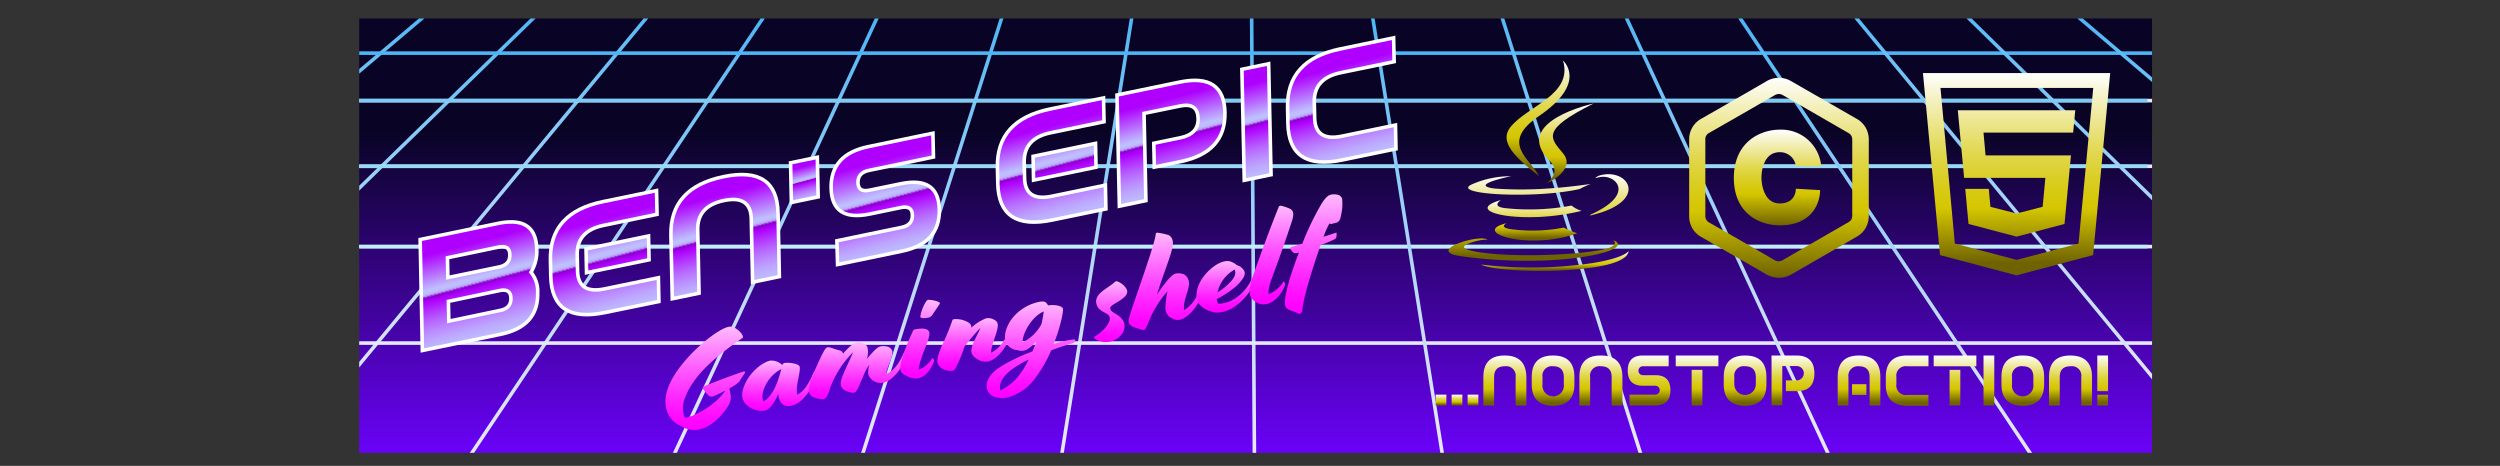 <svg id="Layer_1" data-name="Layer 1" xmlns="http://www.w3.org/2000/svg" xmlns:xlink="http://www.w3.org/1999/xlink" viewBox="0 0 697.22 129.92"><rect x="0" y="0" width="697.22" height="129.92" fill="#333333" stroke="none"/><defs><style>.cls-12{fill:none;stroke-miterlimit:10;stroke:#e6e8ff}</style><clipPath id="clip-path" transform="translate(100.18 5.15)"><path fill="none" d="M0 0h500v121.13H0z"/></clipPath><linearGradient id="linear-gradient" x1="350.18" y1="126.28" x2="350.18" y2="5.15" gradientUnits="userSpaceOnUse"><stop offset="0" stop-color="#6a02f7"/><stop offset=".74" stop-color="#090425"/></linearGradient><linearGradient id="linear-gradient-2" x1="367.78" y1="120.44" x2="331.13" y2="10.99" gradientUnits="userSpaceOnUse"><stop offset="0" stop-color="#e6e8ff"/><stop offset=".12" stop-color="#dce5fe"/><stop offset=".34" stop-color="#c1dcfc"/><stop offset=".61" stop-color="#96cef9"/><stop offset=".93" stop-color="#5bbaf5"/><stop offset="1" stop-color="#4cb5f4"/></linearGradient><linearGradient id="linear-gradient-3" x1="377.7" y1="128.03" x2="339.63" y2="14.33" gradientTransform="matrix(-1 -.12 -.12 .99 673.47 37.96)" xlink:href="#linear-gradient-2"/><linearGradient id="linear-gradient-4" x1="454.94" y1="154.7" x2="414.39" y2="33.57" gradientTransform="matrix(-.98 -.24 -.24 .97 707.99 78.95)" xlink:href="#linear-gradient-2"/><linearGradient id="linear-gradient-5" x1="522.57" y1="183.64" x2="481.16" y2="59.96" gradientTransform="matrix(-.95 -.34 -.34 .94 733.64 122.65)" xlink:href="#linear-gradient-2"/><linearGradient id="linear-gradient-6" x1="595.7" y1="234.99" x2="548.75" y2="94.74" gradientTransform="matrix(-.89 -.46 -.47 .89 759.39 186.63)" xlink:href="#linear-gradient-2"/><linearGradient id="linear-gradient-7" x1="649.37" y1="269.11" x2="601.38" y2="125.77" gradientTransform="scale(-1 1) rotate(-33.2 9.81 1405.02)" xlink:href="#linear-gradient-2"/><linearGradient id="linear-gradient-8" x1="705" y1="306.78" x2="655.87" y2="160.03" gradientTransform="matrix(-.79 -.63 -.63 .78 777.9 301.96)" xlink:href="#linear-gradient-2"/><linearGradient id="linear-gradient-9" x1="747.64" y1="341.21" x2="697.72" y2="192.1" gradientTransform="matrix(-.74 -.68 -.69 .73 778.36 350.24)" xlink:href="#linear-gradient-2"/><linearGradient id="linear-gradient-10" x1="515.09" y1="144.8" x2="477.02" y2="31.1" gradientTransform="matrix(1 -.12 .12 .99 -112.54 37.96)" xlink:href="#linear-gradient-2"/><linearGradient id="linear-gradient-11" x1="589.28" y1="187.99" x2="548.73" y2="66.87" gradientTransform="rotate(-14 248.55 643.28)" xlink:href="#linear-gradient-2"/><linearGradient id="linear-gradient-12" x1="652.66" y1="230.9" x2="611.25" y2="107.22" gradientTransform="rotate(-20 263.03 553.68)" xlink:href="#linear-gradient-2"/><linearGradient id="linear-gradient-13" x1="718.25" y1="299.33" x2="671.29" y2="159.07" gradientTransform="matrix(.89 -.46 .47 .89 -198.13 186.63)" xlink:href="#linear-gradient-2"/><linearGradient id="linear-gradient-14" x1="765.41" y1="344.56" x2="717.42" y2="201.22" gradientTransform="rotate(-33.2 289.34 467.83)" xlink:href="#linear-gradient-2"/><linearGradient id="linear-gradient-15" x1="812.74" y1="393.68" x2="763.61" y2="246.93" gradientTransform="rotate(-39 318.1 456.16)" xlink:href="#linear-gradient-2"/><linearGradient id="linear-gradient-16" x1="848.9" y1="435.62" x2="798.98" y2="286.51" gradientTransform="rotate(-42.3 342.9 450.26) skewX(.4)" xlink:href="#linear-gradient-2"/><linearGradient id="linear-gradient-17" x1="46.44" y1="96.16" x2="38.32" y2="70.31" gradientTransform="matrix(1.01 .09 .07 1.13 -16.34 -23.63)" gradientUnits="userSpaceOnUse"><stop offset="0" stop-color="#bfbfff"/><stop offset=".05" stop-color="#beb9ff"/><stop offset=".12" stop-color="#bda8ff"/><stop offset=".2" stop-color="#bb8bff"/><stop offset=".29" stop-color="#b764ff"/><stop offset=".38" stop-color="#b332ff"/><stop offset=".46" stop-color="#af00ff"/><stop offset=".47" stop-color="#a600f2"/><stop offset=".48" stop-color="#9b00e1"/><stop offset=".49" stop-color="#9400d7"/><stop offset=".5" stop-color="#9200d4"/><stop offset=".5" stop-color="#9a24dc"/><stop offset=".51" stop-color="#a348e4"/><stop offset=".51" stop-color="#ab68eb"/><stop offset=".51" stop-color="#b184f2"/><stop offset=".52" stop-color="#b69af7"/><stop offset=".52" stop-color="#baabfa"/><stop offset=".53" stop-color="#bdb6fd"/><stop offset=".54" stop-color="#bfbdff"/><stop offset=".56" stop-color="#bfbfff"/><stop offset=".86" stop-color="#af00ff"/></linearGradient><linearGradient id="linear-gradient-18" x1="84.37" y1="86.56" x2="76.35" y2="61.03" xlink:href="#linear-gradient-17"/><linearGradient id="linear-gradient-19" x1="115.21" y1="78.66" x2="107.19" y2="53.12" xlink:href="#linear-gradient-17"/><linearGradient id="linear-gradient-20" x1="137.1" y1="54.89" x2="134.21" y2="45.68" xlink:href="#linear-gradient-17"/><linearGradient id="linear-gradient-21" x1="161.82" y1="65.88" x2="153.89" y2="40.62" xlink:href="#linear-gradient-17"/><linearGradient id="linear-gradient-22" x1="210.18" y1="53.67" x2="202.16" y2="28.14" xlink:href="#linear-gradient-17"/><linearGradient id="linear-gradient-23" x1="240.94" y1="44.61" x2="233.05" y2="19.48" xlink:href="#linear-gradient-17"/><linearGradient id="linear-gradient-24" x1="266.26" y1="38.51" x2="258.37" y2="13.38" xlink:href="#linear-gradient-17"/><linearGradient id="linear-gradient-25" x1="291.83" y1="32.33" x2="283.81" y2="6.79" xlink:href="#linear-gradient-17"/><linearGradient id="linear-gradient-26" x1="94.46" y1="141.62" x2="94.46" y2="113.4" gradientTransform="matrix(.96 .02 .02 1.03 3.17 -33.26)" gradientUnits="userSpaceOnUse"><stop offset="0" stop-color="#f0f"/><stop offset=".11" stop-color="#ff0aff"/><stop offset=".29" stop-color="#ff25ff"/><stop offset=".52" stop-color="#ff50fe"/><stop offset=".79" stop-color="#ff8bfe"/><stop offset="1" stop-color="#ffbffd"/></linearGradient><linearGradient id="linear-gradient-27" x1="116.16" y1="136.11" x2="116.16" y2="122.34" xlink:href="#linear-gradient-26"/><linearGradient id="linear-gradient-28" x1="139.07" y1="132.52" x2="139.07" y2="116.96" xlink:href="#linear-gradient-26"/><linearGradient id="linear-gradient-29" x1="157.4" y1="126.34" x2="157.4" y2="104.98" xlink:href="#linear-gradient-26"/><linearGradient id="linear-gradient-30" x1="173.34" y1="124.09" x2="173.34" y2="109.55" xlink:href="#linear-gradient-26"/><linearGradient id="linear-gradient-31" x1="189.49" y1="131.09" x2="189.49" y2="104.73" xlink:href="#linear-gradient-26"/><linearGradient id="linear-gradient-32" x1="213.03" y1="115.32" x2="213.03" y2="98.75" xlink:href="#linear-gradient-26"/><linearGradient id="linear-gradient-33" x1="229.35" y1="111.81" x2="229.35" y2="85.39" xlink:href="#linear-gradient-26"/><linearGradient id="linear-gradient-34" x1="246.88" y1="106.63" x2="246.88" y2="92.64" xlink:href="#linear-gradient-26"/><linearGradient id="linear-gradient-35" x1="260.27" y1="104.07" x2="260.27" y2="77.3" xlink:href="#linear-gradient-26"/><linearGradient id="linear-gradient-36" x1="272.54" y1="106.47" x2="272.54" y2="73.92" xlink:href="#linear-gradient-26"/><linearGradient id="linear-gradient-37" x1="301.71" y1="107.91" x2="301.71" y2="104.94" gradientUnits="userSpaceOnUse"><stop offset=".06" stop-color="#6f6200"/><stop offset=".33" stop-color="#d4c600"/><stop offset=".38" stop-color="#d6c80a"/><stop offset=".48" stop-color="#dace25"/><stop offset=".61" stop-color="#e1d850"/><stop offset=".75" stop-color="#ece58c"/><stop offset=".92" stop-color="#f8f6d8"/><stop offset="1" stop-color="#fff"/></linearGradient><linearGradient id="linear-gradient-38" x1="306.17" y1="107.91" x2="306.17" y2="104.94" xlink:href="#linear-gradient-37"/><linearGradient id="linear-gradient-39" x1="310.64" y1="107.91" x2="310.64" y2="104.94" xlink:href="#linear-gradient-37"/><linearGradient id="linear-gradient-40" x1="319.56" y1="107.91" x2="319.56" y2="94.03" xlink:href="#linear-gradient-37"/><linearGradient id="linear-gradient-41" x1="332.95" y1="107.91" x2="332.95" y2="94.03" xlink:href="#linear-gradient-37"/><linearGradient id="linear-gradient-42" x1="346.34" y1="107.91" x2="346.34" y2="94.03" xlink:href="#linear-gradient-37"/><linearGradient id="linear-gradient-43" x1="359.72" y1="107.91" x2="359.72" y2="94.03" xlink:href="#linear-gradient-37"/><linearGradient id="linear-gradient-44" x1="373.11" y1="107.91" x2="373.11" y2="94.03" xlink:href="#linear-gradient-37"/><linearGradient id="linear-gradient-45" x1="386.5" y1="107.91" x2="386.5" y2="94.03" xlink:href="#linear-gradient-37"/><linearGradient id="linear-gradient-46" x1="399.88" y1="107.91" x2="399.88" y2="94.03" xlink:href="#linear-gradient-37"/><linearGradient id="linear-gradient-47" x1="418.31" y1="107.91" x2="418.31" y2="94.03" xlink:href="#linear-gradient-37"/><linearGradient id="linear-gradient-48" x1="431.7" y1="107.91" x2="431.7" y2="94.03" xlink:href="#linear-gradient-37"/><linearGradient id="linear-gradient-49" x1="445.09" y1="107.91" x2="445.09" y2="94.03" xlink:href="#linear-gradient-37"/><linearGradient id="linear-gradient-50" x1="454.51" y1="107.91" x2="454.51" y2="94.03" xlink:href="#linear-gradient-37"/><linearGradient id="linear-gradient-51" x1="463.93" y1="107.91" x2="463.93" y2="94.03" xlink:href="#linear-gradient-37"/><linearGradient id="linear-gradient-52" x1="477.31" y1="107.91" x2="477.31" y2="94.03" xlink:href="#linear-gradient-37"/><linearGradient id="linear-gradient-53" x1="486.24" y1="107.91" x2="486.24" y2="94.03" xlink:href="#linear-gradient-37"/><linearGradient id="linear-gradient-54" x1="462.22" y1="71.66" x2="462.22" y2="15.23" xlink:href="#linear-gradient-37"/><linearGradient id="linear-gradient-55" x1="327.78" y1="61.94" x2="327.78" y2="50.67" xlink:href="#linear-gradient-37"/><linearGradient id="linear-gradient-56" x1="336.67" y1="45.97" x2="336.67" y2="23.72" xlink:href="#linear-gradient-37"/><linearGradient id="linear-gradient-57" x1="328.9" y1="67.58" x2="328.9" y2="43.45" xlink:href="#linear-gradient-37"/><linearGradient id="linear-gradient-58" x1="328.77" y1="43.91" x2="328.77" y2="11.74" xlink:href="#linear-gradient-37"/><linearGradient id="linear-gradient-59" x1="333.44" y1="70.38" x2="333.44" y2="64.83" xlink:href="#linear-gradient-37"/><linearGradient id="linear-gradient-60" x1="395.94" y1="72.31" x2="395.94" y2="16.5" gradientUnits="userSpaceOnUse"><stop offset="0" stop-color="#6f6200"/><stop offset=".33" stop-color="#d4c600"/><stop offset=".38" stop-color="#d6c80a"/><stop offset=".48" stop-color="#dace25"/><stop offset=".61" stop-color="#e1d850"/><stop offset=".75" stop-color="#ece58c"/><stop offset=".92" stop-color="#f8f6d8"/><stop offset="1" stop-color="#fff"/></linearGradient><linearGradient id="linear-gradient-61" x1="395.55" y1="57.75" x2="395.55" y2="31.06" xlink:href="#linear-gradient-60"/></defs><g clip-path="url(#clip-path)"><path fill="url(#linear-gradient)" d="M100.18 5.15h500v121.13h-500z"/><path stroke="url(#linear-gradient-2)" stroke-miterlimit="10" fill="none" d="M349.84 126.28l-.77-121.13"/><path stroke="url(#linear-gradient-3)" stroke-miterlimit="10" fill="none" d="M296.11 126.76L315.84 3.59"/><path stroke="url(#linear-gradient-4)" stroke-miterlimit="10" fill="none" d="M239.93 128.64L280.03 2.9"/><path stroke="url(#linear-gradient-5)" stroke-miterlimit="10" fill="none" d="M188.06 126.62l56.56-121.7"/><path stroke="url(#linear-gradient-6)" stroke-miterlimit="10" fill="none" d="M129.37 129.64L213.76 3.57"/><path stroke="url(#linear-gradient-7)" stroke-miterlimit="10" fill="none" d="M84.91 120.14L183.69.85"/><path stroke="url(#linear-gradient-8)" stroke-miterlimit="10" fill="none" d="M39.45 111.76L152.82 1.09"/><path stroke="url(#linear-gradient-9)" stroke-miterlimit="10" fill="none" d="M.32 104.33L123.25.38"/><path class="cls-12" d="M100.18 95.68h500M100.18 68.77h500M100.18 46.37h500M100.18 28.05h500"/><path stroke="#4cb5f4" stroke-miterlimit="10" fill="none" d="M100.18 14.82h500"/><path stroke="#7accf4" stroke-miterlimit="10" fill="none" d="M98.91 28.05h500"/><path stroke="#94dbf7" stroke-miterlimit="10" fill="none" d="M98.91 46.37h500"/><path stroke="#beedfc" stroke-miterlimit="10" fill="none" d="M98.91 68.77h500"/><path stroke="url(#linear-gradient-10)" stroke-miterlimit="10" fill="none" d="M402.27 126.76L382.62 3.59"/><path stroke="url(#linear-gradient-11)" stroke-miterlimit="10" fill="none" d="M458.23 128.64L418.29 2.9"/><path stroke="url(#linear-gradient-12)" stroke-miterlimit="10" fill="none" d="M509.9 126.62L453.56 4.92"/><path stroke="url(#linear-gradient-13)" stroke-miterlimit="10" fill="none" d="M568.36 129.64L484.3 3.57"/><path stroke="url(#linear-gradient-14)" stroke-miterlimit="10" fill="none" d="M612.64 120.14L514.25.85"/><path stroke="url(#linear-gradient-15)" stroke-miterlimit="10" fill="none" d="M657.93 111.76L545 1.09"/><path stroke="url(#linear-gradient-16)" stroke-miterlimit="10" fill="none" d="M696.9 104.33L574.46.38"/><g id="Bens-epic" stroke="#fff" stroke-miterlimit="10"><path d="M17.61 92.6L17 61.65l21.78-4.51q10.53-2.14 10.73 7.2a11.17 11.17 0 0 1-1.61 6.44 8.34 8.34 0 0 1 1.87 5.72q.23 9.41-10.38 11.59zm7-25.86l.12 5.52L39 69.3q3.1-.64 3-3.41c0-1.84-1.09-2.55-3.17-2.12zm.26 12.16l.12 5.52 14.31-3q3.11-.64 3-3.41c0-1.84-1.09-2.55-3.17-2.12z" transform="translate(100.18 5.15)" fill="url(#linear-gradient-17)"/><path d="M68 51.08L82.92 48l.14 6.63-14.94 3.08q-7.47 1.55-7.32 8.18l.09 4.42Q61 77 68.5 75.4l14.94-3.09.14 6.63L68.64 82Q53.7 85.14 53.42 71.86l-.09-4.42Q53 54.18 68 51.08zM80.83 67.3L63.4 70.9l-.14-6.63 17.43-3.61z" transform="translate(100.18 5.15)" fill="url(#linear-gradient-18)"/><path d="M116.81 54.29l.37 17.71-7.47 1.55-.37-17.69q-.15-6.63-7.61-5.09t-7.33 8.16l.38 17.69-7.47 1.55-.38-17.69q-.29-13.26 14.66-16.36t15.22 10.17z" transform="translate(100.18 5.15)" fill="url(#linear-gradient-19)"/><path d="M128 49.76l-7.47 1.55-.23-11.06 7.46-1.54z" transform="translate(100.18 5.15)" fill="url(#linear-gradient-20)"/><path d="M151.41 64.89l-18 3.74-.19-6.63 18.05-3.74q3.1-.65 3-3.41c0-1.84-1.09-2.55-3.17-2.12l-8.71 1.81q-10.58 2.19-10.78-7.21T142 35.74L160 32l.15 6.64-18 3.74c-2.08.42-3.09 1.56-3.05 3.4s1.09 2.55 3.17 2.12l8.73-1.8q10.58-2.19 10.78 7.2t-10.37 11.59z" transform="translate(100.18 5.15)" fill="url(#linear-gradient-21)"/><path d="M192.65 25.26l14.93-3.09.14 6.63-14.93 3.09q-7.47 1.56-7.33 8.18l.1 4.43q.13 6.63 7.6 5.08l14.94-3.09.14 6.63-14.93 3.09Q178.37 59.32 178.09 46l-.1-4.42q-.28-13.22 14.66-16.32zm12.84 16.22l-17.42 3.61-.14-6.64 17.42-3.61z" transform="translate(100.18 5.15)" fill="url(#linear-gradient-22)"/><path d="M229.21 39.89l-7.47 1.55-.14-6.63 7.47-1.55c3.32-.69 5-2.5 4.89-5.45s-1.76-4.08-5.08-3.39l-10 2.06.52 24.32-7.4 1.55-.66-31 17.42-3.6q12.45-2.58 12.68 8.47t-12.23 13.67z" transform="translate(100.18 5.15)" fill="url(#linear-gradient-23)"/><path d="M254.3 43.58l-7.47 1.55-.66-30.95 7.46-1.55z" transform="translate(100.18 5.15)" fill="url(#linear-gradient-24)"/><path d="M273.55 8.51l14.93-3.1.15 6.64-14.94 3.09q-7.47 1.55-7.33 8.18l.1 4.42q.14 6.63 7.61 5.09l14.93-3.1.14 6.64-14.93 3.09Q259.27 42.55 259 29.29l-.09-4.43q-.29-13.26 14.64-16.35z" transform="translate(100.18 5.15)" fill="url(#linear-gradient-25)"/></g><g id="Gaming-shelf"><path d="M89.88 113.73c-3.8-1.54-5.76-5.79-3.53-11.28C89.28 95.2 99.38 86.74 103 86c1-.21 1.67.11 2.78 1 1.32 1.18 1.37 1.93 1.14 2.09-7.49 5.18-13.63 10.29-16 16.59a7.21 7.21 0 0 0-.1 5.71c3.48-.61 8.9-4 11.31-7.62-.71.38-1.72.85-2.8 1.38-.8.36-1.39.49-1.82.07a9.41 9.41 0 0 1-1.56-1.85c-.21-.39-.23-.57.2-.77 1.6-.72 8.87-3.48 11.11-4.15.34-.11.47.26.23.54a26.79 26.79 0 0 0-1.49 2.31 12.5 12.5 0 0 1-2.79 1.88 14.6 14.6 0 0 1 .4 2.15 4.24 4.24 0 0 1-.68 2.66c-1.26 2.1-4.28 5.76-7.83 6.54a6.43 6.43 0 0 1-5.22-.8z" transform="translate(100.18 5.15)" fill="url(#linear-gradient-26)"/><path d="M116.85 104.73c-1.24 3-2.61 4.4-3.85 4.68a6.19 6.19 0 0 1-4.93-1.66c-1.3-1.11-1.81-2.86-.48-5.82 1.55-3.44 4.82-6 7-6.5a4.32 4.32 0 0 1 3.4 1.23.86.86 0 0 1 .71-.6 8.14 8.14 0 0 1 2.45.16c1 .18 1.55.5 1.68.88s.07 1.19-.42 3.67a12.37 12.37 0 0 0-.3 4.15c1.6-.71 2.91-2.28 4.57-6l.07-.16c.17-.37.23-.42.39-.34l.15.08c.35.17.37.35.3.62l-.06.2c-1.33 4.34-3.89 8-7 8.68-1.72.39-3.36-.23-3.68-3.27zm.85-6.94a9.77 9.77 0 0 0-3.82 3.54c-1.29 2-1.83 4.19-1.13 5.5 2.05-1.21 3.64-3.83 4.95-9.04z" transform="translate(100.18 5.15)" fill="url(#linear-gradient-27)"/><path d="M138 104.38a4.27 4.27 0 0 1-2.28-.56 2.13 2.13 0 0 1-1.4-2.36c.21-1.73 2-5 3.42-8.38a27.6 27.6 0 0 0-6.81 11.2c-.56 1.66-1.22 2-2.12 1.89a12.9 12.9 0 0 1-1.92-.46 2.23 2.23 0 0 1-1.49-1.79c-.23-1.16.53-3.22 1.31-5 2.6-5.86 3.2-7 3.83-7.19s1.84.47 3.15.77c.81.15 1.13.48 1.24 1 1.8-2.08 3-3 3.71-3.12a3.22 3.22 0 0 1 1.77.16 1.88 1.88 0 0 1 1.33 1.17 6 6 0 0 1-.16 3.22c2.34-2.71 3-3.28 3.84-3.47a3.58 3.58 0 0 1 1.56 0 2.05 2.05 0 0 1 1.63 1.11c.53 1.53-1.41 4.43-1.68 6.61 1.8-.76 3.48-2.48 4.93-5.83l.07-.16c.17-.36.23-.41.39-.34l.15.08c.35.18.37.36.3.63l-.06.19c-1.15 3.87-4 7.27-6.47 7.81a3.68 3.68 0 0 1-4.24-2.19 5.79 5.79 0 0 1 .27-2.76c-.86 1-1.48 2.66-2.7 5.45-.73 1.66-1.05 2.21-1.57 2.32z" transform="translate(100.18 5.15)" fill="url(#linear-gradient-28)"/><path d="M152.87 99.78c-2.23-1-2.57-1.77-1-6.36a58.23 58.23 0 0 1 2.61-6.34.67.67 0 0 1 .54-.37c1-.21 3.49-.58 3.93.71.24.68-.14 2-.93 4-1.24 3.12-1.91 5.21-2 6.53a7.08 7.08 0 0 0 3.77-3.2.16.16 0 0 1 .23 0 2.51 2.51 0 0 1 .25.49.9.9 0 0 1-.09.72c-.57 1.51-2.09 3.93-4.2 4.39a4.75 4.75 0 0 1-3.11-.57zm3.65-16.91a11.32 11.32 0 0 1 1.26-3.41c.39-.71.67-1 1-1a8.06 8.06 0 0 1 2.56.5c.48.19.74.35.52.69-.71 1.1-1.52 2.27-1.85 2.78a2 2 0 0 1-1.53 1.06 4.48 4.48 0 0 1-1.76 0c-.18-.07-.25-.28-.2-.62z" transform="translate(100.18 5.15)" fill="url(#linear-gradient-29)"/><path d="M165.51 98.26a4.15 4.15 0 0 1-2.26-.35 3 3 0 0 1-1.91-1.66c-.33-1 .26-2.94 1.25-5.17a74.47 74.47 0 0 0 2.8-6.78.52.52 0 0 1 .44-.43 6.74 6.74 0 0 1 3.67.7c.81.4 1.3.85 1.2 1.67a13.81 13.81 0 0 1 4.1-2.61 3.2 3.2 0 0 1 2.06.28c1.14.52 1.39 1.12 1.16 2.41-.33 2-1.87 5.19-1.79 6.89 1.7-.77 3.46-2.51 5.08-6.22l.07-.16c.17-.37.23-.42.39-.34l.15.07c.35.18.37.36.3.63l-.06.2c-.74 2.39-3.42 7.54-6.77 8.27a4 4 0 0 1-2.88-.57c-1.25-.72-2-1.58-1.75-2.91.36-2 1.78-4 2.44-5.86a60.65 60.65 0 0 0-4.41 5.23 36.78 36.78 0 0 1-2.49 6c-.3.45-.52.65-.79.71z" transform="translate(100.18 5.15)" fill="url(#linear-gradient-30)"/><path d="M177.09 105.52a3.49 3.49 0 0 1-1.91-1.89c-.69-2 .54-4.31 3-6.06a45.66 45.66 0 0 1 9.55-4.68c.4-.92.79-1.85 1.12-2.84a9.9 9.9 0 0 1-2.51 2.2 3.32 3.32 0 0 1-2.81.25 3.86 3.86 0 0 1-3.24-2.37c-.44-1.29-.24-3.52 1.55-6.14a12.85 12.85 0 0 1 7.46-4.88c1.33-.29 2-.23 2.43.34a3.69 3.69 0 0 0 .44.56 9.55 9.55 0 0 1 1.91-.05c1.26.13 2 .48 2.18 1s-.52 4.6-2.56 9.8a27.14 27.14 0 0 1 5.3-1.2c.44-.06.62 0 .67.11a.84.84 0 0 1-.13.47 1.18 1.18 0 0 1-.8.5 78.87 78.87 0 0 0-5.75 1.92 37 37 0 0 1-4.44 7.73 14.21 14.21 0 0 1-7.79 5.42 7.62 7.62 0 0 1-3.67-.19zm9.6-10.39c-5.37 2.67-8.54 5.3-7.9 8.63a15.6 15.6 0 0 0 4.21-3 22.63 22.63 0 0 0 3.69-5.63zm3.58-9.88c.27-1.19.49-2.37.64-3.53-3.16 1.28-5.91 5.85-5.91 8.62a12 12 0 0 0 5.27-5.09z" transform="translate(100.18 5.15)" fill="url(#linear-gradient-31)"/><path d="M212.29 88.48a5.27 5.27 0 0 1-2.84 1.64 5.55 5.55 0 0 1-3.52-.37c-.88-.39-1.21-.86-.86-1 2-1.14 4.76-3.85 4.18-5.55-.42-1.23-2.85-1.24-3.55-3.28-1.08-3.16 3-4.5 5.11-6.49.18-.22.64-.21 1.45.31a4.37 4.37 0 0 1 1.84 1.93c.4 1.19-.55 2.21-2.86 3.55-1.29.76-2 1.23-1.73 1.91.38 1.12 3 1.46 3.79 3.74a3.67 3.67 0 0 1-1.01 3.61z" transform="translate(100.18 5.15)" fill="url(#linear-gradient-32)"/><path d="M218.86 86.86c-.39.08-.81-.16-1.69-.4-1.39-.39-2.25-.83-2.52-1.61-.21-.61 0-1.42 1.37-5.45 3.7-10.74 5.86-17.05 6.1-19.15.06-.45.27-.57.68-.48a17.51 17.51 0 0 1 2.85.62c1.09.49 1.51 1.71 1.16 3.4-.66 3.1-2.2 6.43-4.35 13.26a43.26 43.26 0 0 1 2.54-3.49c1.38-1.72 2.11-2.29 2.81-2.44a4.31 4.31 0 0 1 2.27.27 3 3 0 0 1 1.28 3.12c-.29 2.22-1.5 3.94-1.35 6.83 1.59-.86 3.17-2.59 4.68-6l.07-.16c.17-.36.24-.41.39-.34l.15.08c.35.18.37.36.3.63l-.06.19c-1.47 4.89-4.69 7.86-6.64 8.29a3.17 3.17 0 0 1-2.34-.48 3 3 0 0 1-1.72-2.84 24.48 24.48 0 0 1 .57-4.58 28.43 28.43 0 0 0-5.13 8.17c-.68 1.77-1.03 2.47-1.42 2.56z" transform="translate(100.18 5.15)" fill="url(#linear-gradient-33)"/><path d="M238.2 81.9a7.71 7.71 0 0 1-3.88-2.15c-1-1-1.14-3.22-.14-5.56 1.33-3 4.45-5.86 7.1-6.44 1.06-.23 2-.11 3.56 1.08a3.27 3.27 0 0 1 2.06 1.74c.28.82-.18 2.05-2.21 4a27.33 27.33 0 0 1-5.53 3.69 5.65 5.65 0 0 0 .35 1.27 6 6 0 0 0 1.71-.15c3.12-.68 6.25-3.3 7.94-7.18l.07-.16c.17-.37.24-.42.39-.34l.15.08c.35.17.37.35.3.62l-.06.2c-1.27 4.26-5.3 8.39-9.2 9.24a6.18 6.18 0 0 1-2.61.06zm6-11.89a9.66 9.66 0 0 0-4.84 6.42 18.91 18.91 0 0 0 3.67-3c1.29-1.43 1.53-2.43 1.12-3.43z" transform="translate(100.18 5.15)" fill="url(#linear-gradient-34)"/><path d="M250 79a3.27 3.27 0 0 1-1.47-1.58c-.34-1-.27-2.64.61-5.21a438.42 438.42 0 0 1 7.24-19.52c.19-.44.36-.55 1-.39s1.12.34 1.74.57c1.12.45 1.86 1 1 3.69a442.38 442.38 0 0 1-5.48 15.59c-1 2.58-1.14 4-1 4.75a8.51 8.51 0 0 0 4.09-3.49.17.17 0 0 1 .24 0 3.21 3.21 0 0 1 .25.49 1 1 0 0 1-.09.72c-.67 1.72-2.57 4.5-5 5A3.63 3.63 0 0 1 250 79z" transform="translate(100.18 5.15)" fill="url(#linear-gradient-35)"/><path d="M262.41 82.34c-.47.1-.86-.29-1.76-.6-1.14-.41-2-.61-2.35-1.49-.57-1.67.78-6.53 2.17-10.56.52-1.54 1.07-3 1.6-4.4-.92.27-1.27.2-1.56 0a4 4 0 0 1-.72-.86c-.28-.46-.07-.57.23-.68.68-.22 1.75-.52 3-.94a76.7 76.7 0 0 1 5-10.51c1.46-2.58 2.35-3 3-3.17a4 4 0 0 1 1.65 0 1.74 1.74 0 0 1 1.46 1.11 14.84 14.84 0 0 1-.59 5.75 1.57 1.57 0 0 1-1.16 1c-.46.1-.72.2-1.15.29a.64.64 0 0 1-.63-.12 21.17 21.17 0 0 0-1.66 3.72c1.33-.4 2.49-.8 3.43-1.11.11-.06.21 0 .21.13a5.36 5.36 0 0 1-.06 1c0 .41-.37.63-1 .91-.83.4-2 .88-3.42 1.41-4.31 12.63-4.84 16.1-5.08 18-.12.72-.3 1.05-.61 1.12z" transform="translate(100.18 5.15)" fill="url(#linear-gradient-36)"/></g></g><g id="nonstop-action"><path d="M303.2 107.91h-3v-3h3z" transform="translate(100.18 5.15)" fill="url(#linear-gradient-37)"/><path d="M307.66 107.91h-3v-3h3z" transform="translate(100.18 5.15)" fill="url(#linear-gradient-38)"/><path d="M312.12 107.91h-3v-3h3z" transform="translate(100.18 5.15)" fill="url(#linear-gradient-39)"/><path d="M325.51 100v7.93h-3V100a2.64 2.64 0 0 0-3-3c-2 0-3 1-3 3v7.93h-3V100q0-6 5.95-6t6.05 6z" transform="translate(100.18 5.15)" fill="url(#linear-gradient-40)"/><path d="M327 100q0-6 5.95-6t5.95 6v2q0 6-5.95 6t-5.95-6zm6-3a2.64 2.64 0 0 0-3 3v2a3 3 0 1 0 5.95 0v-2c-.03-2-1.02-3-2.95-3z" transform="translate(100.18 5.15)" fill="url(#linear-gradient-41)"/><path d="M352.29 100v7.93h-3V100c0-2-1-3-3-3a2.63 2.63 0 0 0-3 3v7.93h-3V100q0-6 5.95-6c4.06 0 6.05 2 6.05 6z" transform="translate(100.18 5.15)" fill="url(#linear-gradient-42)"/><path d="M361.46 107.91h-7.19v-3h7.19a1.24 1.24 0 1 0 0-2.48H358q-4.22 0-4.22-4.22T358 94h7.19v3H358a1.24 1.24 0 0 0 0 2.48h3.47q4.21 0 4.21 4.22t-4.22 4.21z" transform="translate(100.18 5.15)" fill="url(#linear-gradient-43)"/><path d="M379.06 97h-11.9v-3h11.9zm-4.46 10.91h-3V98h3z" transform="translate(100.18 5.15)" fill="url(#linear-gradient-44)"/><path d="M380.55 100q0-6 5.95-6c4 0 5.95 2 5.95 6v2c0 4-2 6-5.95 6s-5.95-2-5.95-6zm5.95-3a2.63 2.63 0 0 0-3 3v2a3 3 0 1 0 6 0v-2c-.03-2-1.02-3-3-3z" transform="translate(100.18 5.15)" fill="url(#linear-gradient-45)"/><path d="M400.88 103.94h-3v-3h3a2 2 0 0 0 0-4h-4v10.91h-3V94h6.95c3.3 0 5 1.65 5 5s-1.65 4.94-4.95 4.94z" transform="translate(100.18 5.15)" fill="url(#linear-gradient-46)"/><path d="M415.33 100v7.93h-3V100q0-6 5.95-6t5.95 6v7.93h-3V100c0-2-1-3-3-3a2.64 2.64 0 0 0-2.9 3zm5 5h-4v-3h4z" transform="translate(100.18 5.15)" fill="url(#linear-gradient-47)"/><path d="M431.7 94h5.95v3h-5.95a2.63 2.63 0 0 0-3 3v2a2.64 2.64 0 0 0 3 3h5.95v3h-5.95q-6 0-5.95-6v-2q0-6 5.95-6z" transform="translate(100.18 5.15)" fill="url(#linear-gradient-48)"/><path d="M451 97h-11.9v-3H451zm-4.47 10.91h-3V98h3z" transform="translate(100.18 5.15)" fill="url(#linear-gradient-49)"/><path d="M456 107.91h-3V94h3z" transform="translate(100.18 5.15)" fill="url(#linear-gradient-50)"/><path d="M458 100q0-6 5.95-6c4 0 5.95 2 5.95 6v2c0 4-2 6-5.95 6s-5.95-2-5.95-6zm5.95-3a2.63 2.63 0 0 0-3 3v2a3 3 0 1 0 5.95 0v-2c0-2-.99-3-2.97-3z" transform="translate(100.18 5.15)" fill="url(#linear-gradient-51)"/><path d="M483.26 100v7.93h-3V100a2.63 2.63 0 0 0-3-3c-2 0-3 1-3 3v7.93h-3V100c0-4 2-6 5.95-6s6.05 2 6.05 6z" transform="translate(100.18 5.15)" fill="url(#linear-gradient-52)"/><path d="M487.73 103.94h-3V94h3zm0 4h-3v-3h3z" transform="translate(100.18 5.15)" fill="url(#linear-gradient-53)"/></g><path d="M436.11 15.23L440.87 66l21.32 5.64L483.57 66l4.76-50.78zm43.39 47.55l-17.19 4.54h-.09L445 62.78l-4-43.4h42.6zm-9.25-18.33l-.76 8.07-7.28 1.88-7.28-1.87-.46-5h-6.56l.91 9.78 13.39 3.54 13.38-3.54 1.8-19.12h-23.82l-.57-6.35h25l.59-6.23h-32.76l1.76 18.84z" transform="translate(100.18 5.15)" fill="url(#linear-gradient-54)" id="html5-logo"/><g id="Java-logo"><path d="M320 57.09s-2.61 1.31 1.85 1.75a45.11 45.11 0 0 0 14.1-.52 26.15 26.15 0 0 0 3.75 1.58c-13.33 4.92-30.18-.29-19.7-2.81m-1.63-6.42s-2.92 1.86 1.54 2.26a64 64 0 0 0 18.19-.75 8.32 8.32 0 0 0 2.81 1.47c-16.12 4.06-34.08.32-22.54-3" transform="translate(100.18 5.15)" fill="url(#linear-gradient-55)"/><path d="M332.08 39.78c3.29 3.26-.86 6.19-.86 6.19s8.34-3.71 4.51-8.35c-3.58-4.33-6.32-6.48 8.53-13.9 0 0-23.31 5-12.18 16.06" transform="translate(100.18 5.15)" fill="url(#linear-gradient-56)"/><path d="M349.72 61.84s1.92 1.37-2.12 2.43c-7.7 2-32 2.61-38.8.08-2.43-.91 2.13-2.18 3.56-2.44a10.79 10.79 0 0 1 2.35-.23c-2.7-1.64-17.47 3.22-7.5 4.61 27.19 3.8 49.56-1.71 42.51-4.45M321.23 44s-12.38 2.53-4.38 3.45a108 108 0 0 0 16.37-.15c5.12-.37 10.27-1.16 10.27-1.16a22.73 22.73 0 0 0-3.12 1.43c-12.57 2.85-36.85 1.52-29.86-1.39A26.69 26.69 0 0 1 321.23 44m22.2 10.69c12.78-5.72 6.88-11.21 2.75-10.47a11.69 11.69 0 0 0-1.46.33 2.33 2.33 0 0 1 1.09-.72c8.16-2.47 14.43 7.28-2.63 11.15a1 1 0 0 0 .25-.29" transform="translate(100.18 5.15)" fill="url(#linear-gradient-57)"/><path d="M335.73 11.74s7.08 6.1-6.71 15.47C318 34.73 326.5 39 329 43.91c-6.45-5-11.19-9.42-8-13.53 4.66-6 17.59-9 14.73-18.64" transform="translate(100.18 5.15)" fill="url(#linear-gradient-58)"/><path d="M322.48 70.2c12.27.68 31.11-.38 31.55-5.37 0 0-.86 1.89-10.14 3.4a117.43 117.43 0 0 1-31 .41s1.56 1.11 9.62 1.56" transform="translate(100.18 5.15)" fill="url(#linear-gradient-59)"/></g><path d="M395.94 72.31a7.11 7.11 0 0 1-3.63-1c-1.47-.87-6.52-3.77-11.06-6.38l-7-4a6.61 6.61 0 0 1-2.53-2.53 6.78 6.78 0 0 1-.81-3.33V33.84a6.51 6.51 0 0 1 3.31-5.84 2331.23 2331.23 0 0 0 18.09-10.4 6.76 6.76 0 0 1 7.14-.06L417.65 28a6.59 6.59 0 0 1 2.49 2.45 6.8 6.8 0 0 1 .86 3.41V55a6.77 6.77 0 0 1-.82 3.34 6.52 6.52 0 0 1-2.53 2.52l-18.2 10.5a7 7 0 0 1-3.51.95zm0-51.25a2.54 2.54 0 0 0-1.31.42 2588.06 2588.06 0 0 1-18.14 10.43 1.94 1.94 0 0 0-1.07 1.91V55a2.24 2.24 0 0 0 .25 1.12 2 2 0 0 0 .82.79l7 4c4.55 2.62 9.63 5.54 11.1 6.41a2.23 2.23 0 0 0 2.54 0l18.2-10.5a2.07 2.07 0 0 0 .82-.78 2.37 2.37 0 0 0 .24-1.13V33.85a2.2 2.2 0 0 0-.26-1.15 2.07 2.07 0 0 0-.81-.76l-18.19-10.5a2.5 2.5 0 0 0-1.19-.38z" transform="translate(100.18 5.15)" fill="url(#linear-gradient-60)"/><path d="M400.65 41.2h7.09a11.17 11.17 0 0 0-11.57-10.19c-5.46 0-12.8 3.47-12.8 13.45s7.2 13.24 12.8 13.24c9.08 0 11.25-6.28 11.25-9.83l-6.76-.39s.18 4.11-4.52 4.11c-4.34 0-5.07-5.32-5.07-7.13 0-2.74 1-7.16 5.07-7.16a4.4 4.4 0 0 1 4.51 3.85" transform="translate(100.18 5.15)" fill="url(#linear-gradient-61)"/></svg>